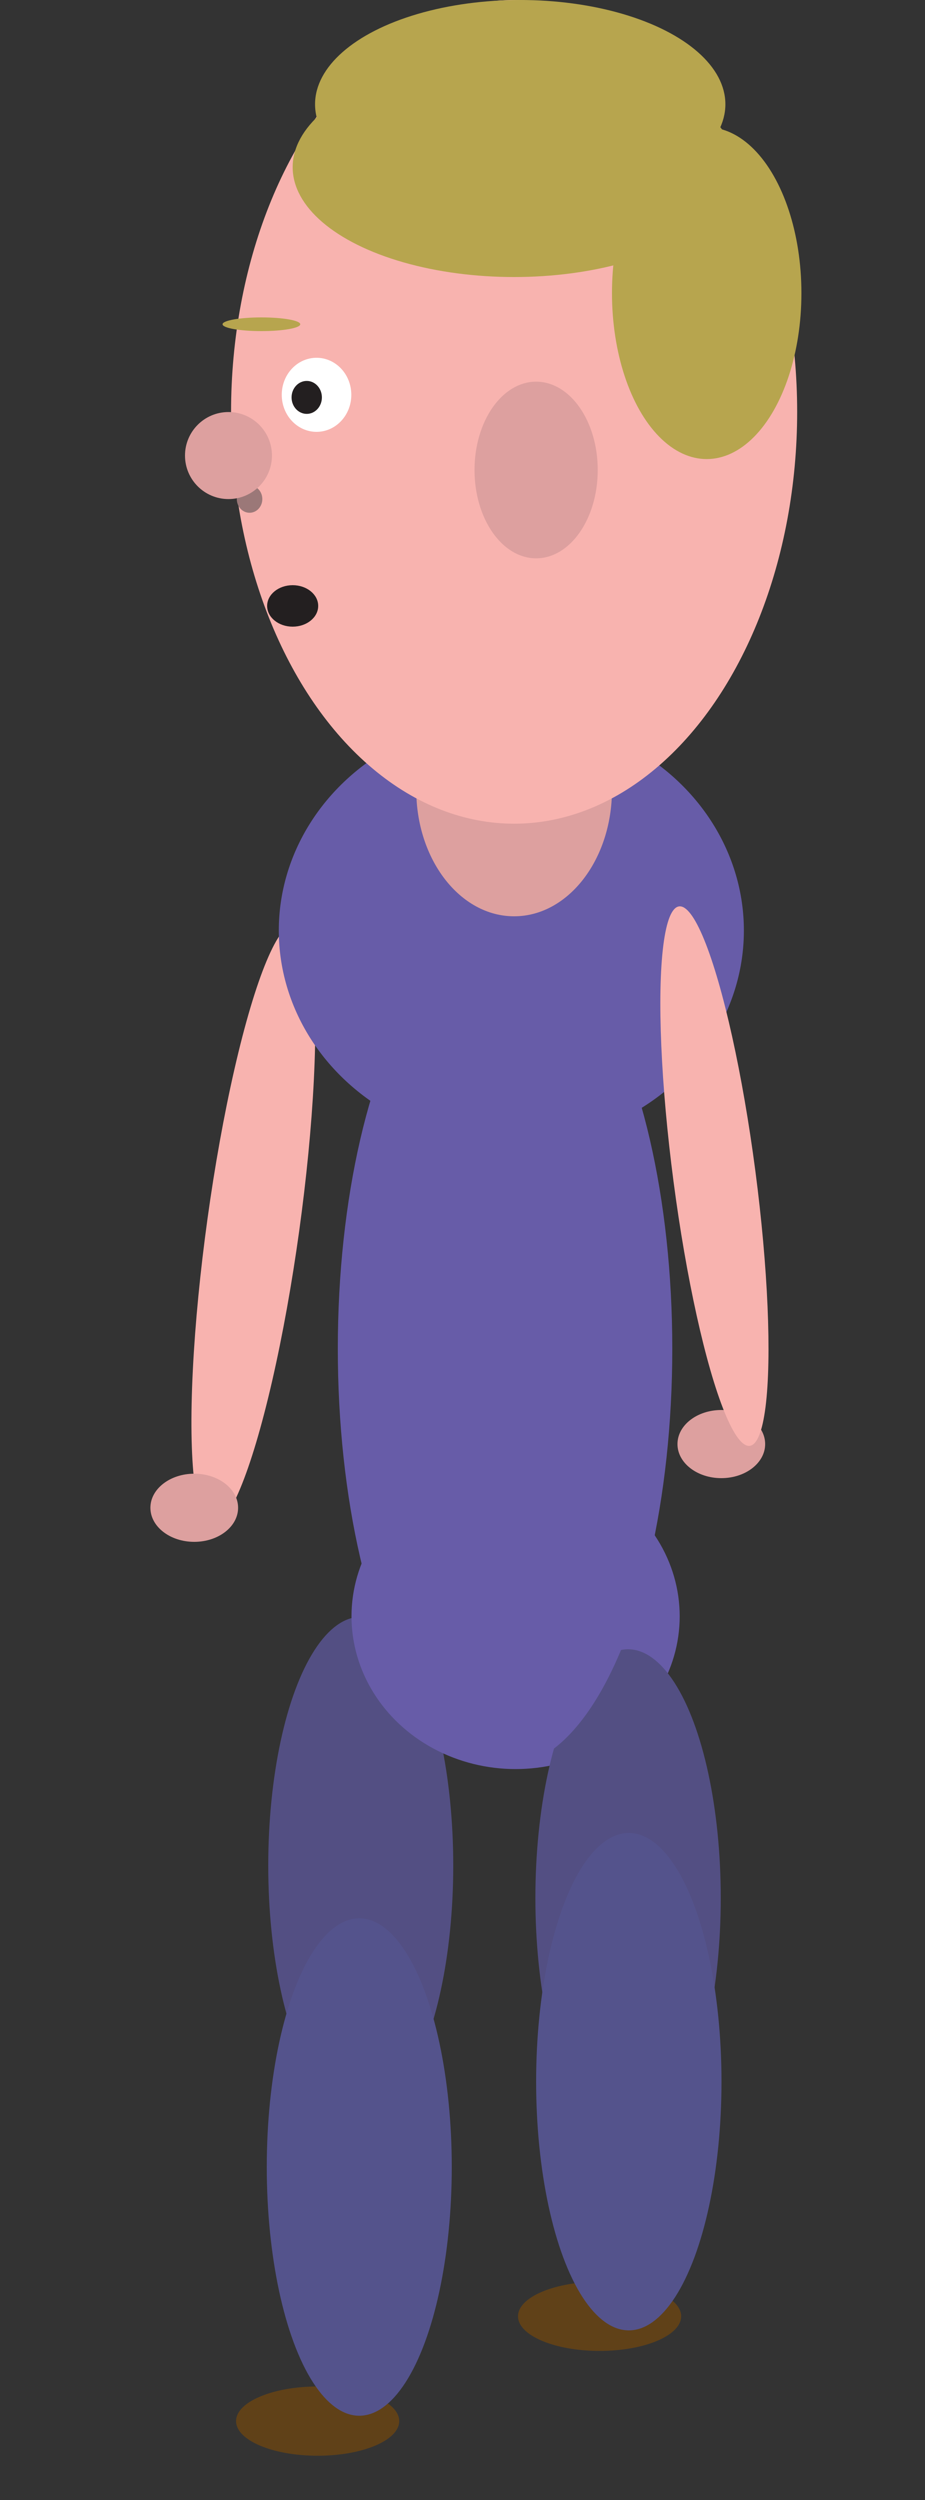 <svg xmlns="http://www.w3.org/2000/svg" version="1.1" width="50" height="135" viewBox="0 0 50 135">
  <rect x="0" y="0" width="50" height="135" fill="#333333" stroke="none"/>
  <defs>
    <style>
      svg {
        filter: drop-shadow(1px 2px 2px black);
      }

      .cls-yellow {
        fill: #b7a54e;
        filter: drop-shadow(0 1px 1px #a7953e);
      }

      .cls-pink {
        fill: #dda09f;
      }

      .cls-purple {
        fill: #54538c;
      }

      .cls-white {
        fill: #fff;
      }

      .cls-black {
        fill: #231f20;
      }

      .cls-brown {
        fill: #604118;
      }

      .cls-blue {
        fill: #534f83;
      }

      .cls-light-red {
        fill: #9b7878;
      }

      .cls-light-purple {
        fill: #675ca8;
      }

      .cls-light-pink {
        fill: #f8b3af;
      }
    </style>
  </defs>
<g>
    <ellipse class="cls-blue" cx="19.5" cy="100.74" rx="5" ry="13.43"/>
    <ellipse class="cls-light-purple" cx="27.87" cy="87.28" rx="8.87" ry="8.25"/>
    <ellipse class="cls-blue" cx="33.95" cy="102.49" rx="5.01" ry="13.43"/>
    <ellipse class="cls-light-pink" cx="6.76" cy="72.18" rx="16.4" ry="2.5" transform="translate(-58.73 62.93) rotate(-82.11)"/>
    <ellipse class="cls-light-purple" cx="27.64" cy="50.25" rx="12.57" ry="11.56"/>
    <ellipse class="cls-pink" cx="27.79" cy="42.64" rx="5.29" ry="6.84"/>
    <ellipse class="cls-light-pink" cx="27.79" cy="22.24" rx="15.3" ry="22.24"/>
    <ellipse class="cls-white" cx="17.11" cy="21.32" rx="1.88" ry="2"/>
    <ellipse class="cls-black" cx="16.58" cy="21.46" rx=".82" ry=".89"/>
    <ellipse class="cls-black" cx="15.82" cy="32.72" rx="1.38" ry="1.12"/>
    <ellipse class="cls-yellow" cx="27.79" cy="9.03" rx="11.97" ry="5.93"/>
    <ellipse class="cls-yellow" cx="28.12" cy="5.63" rx="11.09" ry="5.63"/>
    <ellipse class="cls-light-red" cx="13.49" cy="26.95" rx=".69" ry=".74"/>
    <circle class="cls-pink" cx="12.35" cy="24.6" r="2.35"/>
    <ellipse class="cls-yellow" cx="14.13" cy="17.51" rx="2.1" ry=".37"/>
    <ellipse class="cls-light-purple" cx="27.3" cy="72.83" rx="9.04" ry="22.58"/>
    <ellipse class="cls-brown" cx="32.41" cy="125.08" rx="4.41" ry="1.87"/>
    <ellipse class="cls-brown" cx="17.17" cy="130.74" rx="4.41" ry="1.87"/>
    <ellipse class="cls-pink" cx="10.5" cy="81.42" rx="2.37" ry="1.84"/>
    <ellipse class="cls-pink" cx="38.99" cy="77.98" rx="2.37" ry="1.84"/>
    <ellipse class="cls-purple" cx="19.42" cy="117.02" rx="5" ry="13.43"/>
    <ellipse class="cls-purple" cx="33.99" cy="112.41" rx="5.01" ry="13.43"/>
    <ellipse class="cls-pink" cx="28.98" cy="25.38" rx="3.33" ry="4.77"/>
    <ellipse class="cls-light-pink" cx="38.7" cy="64.81" rx="2.23" ry="14.69" transform="translate(-8.19 4.29) rotate(-7.48)"/>
    <ellipse class="cls-yellow" cx="38.2" cy="15.83" rx="5.12" ry="8.96"/>
</g>

</svg>